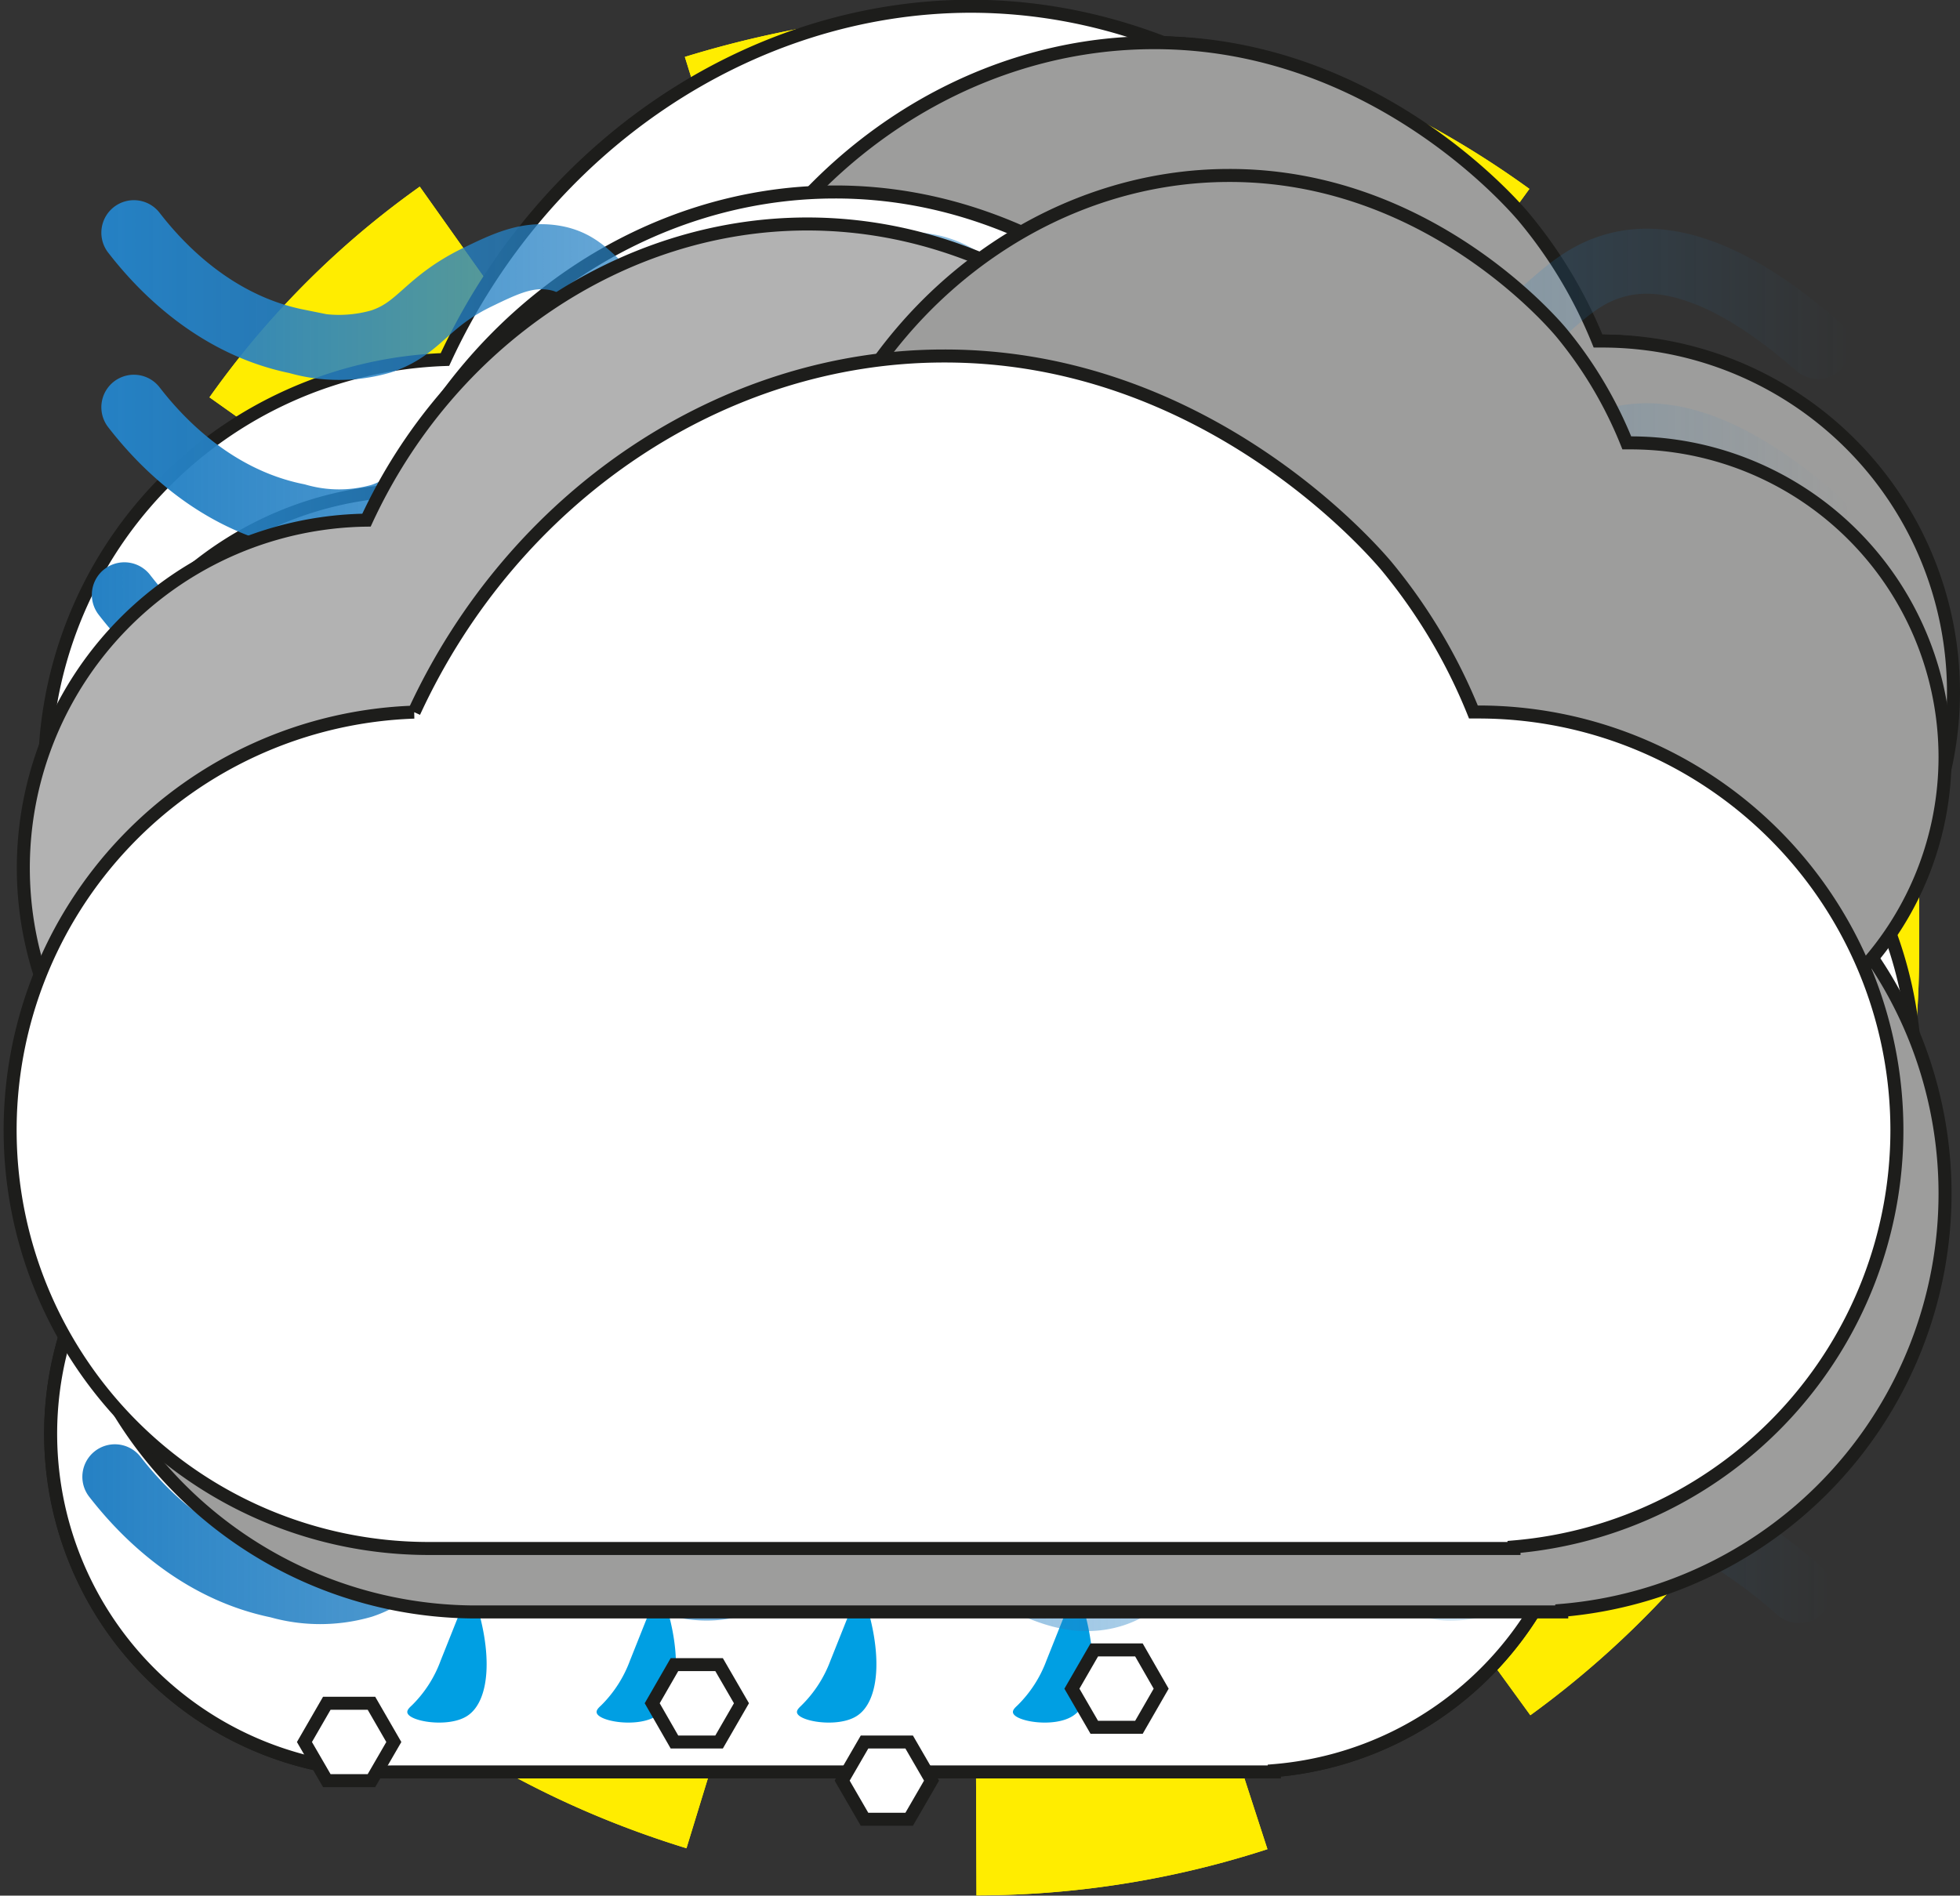 <svg xmlns="http://www.w3.org/2000/svg" xmlns:xlink="http://www.w3.org/1999/xlink" viewBox="0 0 150.65 145.74"><rect x="0" y="0" width="150.65" height="145.74" fill="#333333" stroke="none"/><defs><style>.cls-1,.cls-11,.cls-12,.cls-13,.cls-14,.cls-15,.cls-16,.cls-17,.cls-18,.cls-9{fill:none;}.cls-1{stroke:#ffed00;stroke-width:19px;stroke-dasharray:19.79 19.79;}.cls-1,.cls-10,.cls-11,.cls-12,.cls-13,.cls-14,.cls-15,.cls-16,.cls-17,.cls-18,.cls-19,.cls-4,.cls-6,.cls-8,.cls-9{stroke-miterlimit:10;}.cls-2,.cls-8{fill:#ffed00;}.cls-3{fill:#615da6;}.cls-4{fill:#fff;}.cls-10,.cls-19,.cls-4,.cls-6,.cls-8,.cls-9{stroke:#1d1d1b;}.cls-5{fill:#5c65ac;}.cls-6{fill:#9d9d9c;}.cls-7{fill:#009fe3;}.cls-9{stroke-width:9px;}.cls-10{fill:#1d1d1b;stroke-width:0.25px;}.cls-11,.cls-12,.cls-13,.cls-14,.cls-15,.cls-16,.cls-17,.cls-18{stroke-linecap:round;stroke-width:5px;}.cls-11{stroke:url(#Fading_Sky);}.cls-12{stroke:url(#Fading_Sky-2);}.cls-13{stroke:url(#Fading_Sky-3);}.cls-14{stroke:url(#Fading_Sky-4);}.cls-15{stroke:url(#Fading_Sky-5);}.cls-16{stroke:url(#Fading_Sky-6);}.cls-17{stroke:url(#Fading_Sky-7);}.cls-18{stroke:url(#Fading_Sky-8);}.cls-19{fill:#b2b2b2;}</style><linearGradient id="Fading_Sky" x1="7.29" y1="24.35" x2="141.71" y2="24.35" gradientUnits="userSpaceOnUse"><stop offset="0" stop-color="#2581c4"/><stop offset="1" stop-color="#2581c4" stop-opacity="0"/></linearGradient><linearGradient id="Fading_Sky-2" x1="7.29" y1="37.76" x2="141.71" y2="37.76" xlink:href="#Fading_Sky"/><linearGradient id="Fading_Sky-3" x1="6.56" y1="52.18" x2="140.99" y2="52.18" xlink:href="#Fading_Sky"/><linearGradient id="Fading_Sky-4" x1="6.56" y1="65.6" x2="140.99" y2="65.6" xlink:href="#Fading_Sky"/><linearGradient id="Fading_Sky-5" x1="6.56" y1="78.75" x2="140.99" y2="78.75" xlink:href="#Fading_Sky"/><linearGradient id="Fading_Sky-6" x1="6.56" y1="92.17" x2="140.99" y2="92.17" xlink:href="#Fading_Sky"/><linearGradient id="Fading_Sky-7" x1="5.83" y1="106.59" x2="140.26" y2="106.59" xlink:href="#Fading_Sky"/><linearGradient id="Fading_Sky-8" x1="5.83" y1="120" x2="140.26" y2="120" xlink:href="#Fading_Sky"/></defs><g id="Clear_sky_day" data-name="Clear sky day"><path class="cls-1" d="M137.51,75a63,63,0,0,1-63,63C-9.08,134.69-9.06,15.3,74.5,12a63,63,0,0,1,63,63Z" transform="translate(0.5 -1.78)"/><circle class="cls-2" cx="75" cy="73.22" r="49"/></g><g id="Clear_sky_night" data-name="Clear sky night"><path class="cls-3" d="M97,108.06A49,49,0,0,1,58.49,28.8a49,49,0,1,0,56,76.06A48.89,48.89,0,0,1,97,108.06Z" transform="translate(0.5 -1.78)"/></g><g id="few_clouds_day" data-name="few clouds day"><path class="cls-1" d="M137.51,75a63,63,0,0,1-63,63C-9.08,134.69-9.06,15.3,74.5,12a63,63,0,0,1,63,63Z" transform="translate(0.5 -1.78)"/><circle class="cls-2" cx="75" cy="73.22" r="49"/><path class="cls-4" d="M7.77,93.44" transform="translate(0.5 -1.78)"/><path class="cls-4" d="M137.51,91.12" transform="translate(0.5 -1.78)"/><path class="cls-4" d="M76.14,75" transform="translate(0.5 -1.78)"/><path class="cls-4" d="M121.29,112a26,26,0,0,0-26-26H95a34.35,34.35,0,0,0-5.41-9.09c-.8-1-11.2-13.09-27.55-13.06-13.83,0-26.77,8.73-33,22.16a26,26,0,0,0,.71,52H97.44v-.1A26,26,0,0,0,121.29,112Z" transform="translate(0.5 -1.78)"/><path class="cls-4" d="M78.3,8" transform="translate(0.5 -1.78)"/></g><g id="few_clouds_night" data-name="few clouds night"><path class="cls-5" d="M68,109.11A49,49,0,0,1,94,32a49,49,0,1,0-4.32,93.13A48.74,48.74,0,0,1,68,109.11Z" transform="translate(0.5 -1.78)"/><path class="cls-4" d="M7.77,93.44" transform="translate(0.5 -1.78)"/><path class="cls-4" d="M137.51,91.12" transform="translate(0.5 -1.78)"/><path class="cls-4" d="M76.14,75" transform="translate(0.5 -1.78)"/><path class="cls-4" d="M121.29,112a26,26,0,0,0-26-26H95a34.35,34.35,0,0,0-5.41-9.09c-.8-1-11.2-13.09-27.55-13.06-13.83,0-26.77,8.73-33,22.16a26,26,0,0,0,.71,52H97.44v-.1A26,26,0,0,0,121.29,112Z" transform="translate(0.5 -1.78)"/><path class="cls-4" d="M78.3,8" transform="translate(0.5 -1.78)"/></g><g id="scattered_clouds_" data-name="scattered clouds
"><path class="cls-4" d="M146.72,84.52a31.89,31.89,0,0,0-31.89-31.89h-.38a42.27,42.27,0,0,0-6.63-11.13c-1-1.17-13.71-16-33.74-16-16.95,0-32.79,10.69-40.38,27.14a31.88,31.88,0,0,0,.86,63.75H117.5v-.12A31.89,31.89,0,0,0,146.72,84.52Z" transform="translate(0.5 -1.78)"/></g><g id="shower_rain_" data-name="shower rain
"><path class="cls-6" d="M149.3,55a27,27,0,0,0-27-27H122a35.77,35.77,0,0,0-5.6-9.41c-.83-1-11.6-13.56-28.54-13.53-14.32,0-27.73,9-34.14,23a27,27,0,0,0,.73,53.91h70.13v-.1A27,27,0,0,0,149.3,55Z" transform="translate(0.5 -1.78)"/><path class="cls-4" d="M124.78,66.48a27,27,0,0,0-27-27h-.33a35.77,35.77,0,0,0-5.6-9.41c-.82-1-11.6-13.55-28.54-13.53-14.32,0-27.72,9-34.14,23a27,27,0,0,0,.73,53.9h70.13v-.1A27,27,0,0,0,124.78,66.48Z" transform="translate(0.5 -1.78)"/><path class="cls-7" d="M28.63,99.82h0a9.37,9.37,0,0,1-2.19,3.41c-.19.18-.42.37-.37.58.13.68,3.1,1.18,4.56.29,1.88-1.17,2.1-5.23.28-10" transform="translate(0.5 -1.78)"/><path class="cls-7" d="M36.5,110.28h0a9.39,9.39,0,0,1-2.2,3.42c-.18.17-.41.37-.37.57.14.69,3.11,1.19,4.56.29,1.89-1.17,2.11-5.22.29-10" transform="translate(0.5 -1.78)"/><path class="cls-7" d="M44.94,99.14h0a9.37,9.37,0,0,1-2.19,3.41c-.19.18-.41.37-.37.58.13.69,3.1,1.18,4.56.29,1.88-1.17,2.1-5.23.28-10" transform="translate(0.5 -1.78)"/><path class="cls-7" d="M51.05,110.28h0a9.39,9.39,0,0,1-2.2,3.42c-.18.17-.41.37-.37.57.13.69,3.11,1.19,4.56.29,1.89-1.17,2.11-5.22.29-10" transform="translate(0.5 -1.78)"/><path class="cls-7" d="M60.35,99.82h0a9.37,9.37,0,0,1-2.2,3.41c-.18.18-.41.37-.37.58.13.68,3.11,1.18,4.56.29,1.89-1.17,2.11-5.23.29-10" transform="translate(0.5 -1.78)"/><path class="cls-7" d="M66.45,110.28h0a9.53,9.53,0,0,1-2.19,3.42c-.19.17-.42.37-.38.57.14.69,3.11,1.19,4.57.29,1.88-1.17,2.1-5.22.28-10" transform="translate(0.5 -1.78)"/><path class="cls-7" d="M77.07,99.82h0a9.37,9.37,0,0,1-2.19,3.41c-.19.18-.42.37-.38.58.14.68,3.11,1.18,4.57.29,1.88-1.17,2.1-5.23.28-10" transform="translate(0.5 -1.78)"/><path class="cls-7" d="M83.05,110.28h0a9.39,9.39,0,0,1-2.2,3.42c-.18.17-.41.37-.37.57.14.69,3.11,1.19,4.57.29,1.88-1.17,2.1-5.22.28-10" transform="translate(0.5 -1.78)"/><path class="cls-7" d="M92.21,99.82h0a9.37,9.37,0,0,1-2.2,3.41c-.18.18-.41.37-.37.58.13.68,3.11,1.18,4.56.29,1.89-1.17,2.11-5.23.29-10" transform="translate(0.5 -1.78)"/><path class="cls-7" d="M25.51,119h0a9.52,9.52,0,0,1-2.2,3.42c-.18.17-.41.37-.37.57.13.69,3.11,1.19,4.56.29,1.89-1.17,2.11-5.22.29-10" transform="translate(0.5 -1.78)"/><path class="cls-7" d="M33.37,129.45h0a9.3,9.3,0,0,1-2.19,3.42c-.19.18-.41.37-.37.58.13.68,3.11,1.18,4.56.28,1.88-1.16,2.1-5.22.28-10" transform="translate(0.5 -1.78)"/><path class="cls-7" d="M41.82,118.31h0a9.3,9.3,0,0,1-2.2,3.42c-.18.17-.41.37-.37.57.14.69,3.11,1.19,4.56.29,1.89-1.16,2.11-5.22.29-10" transform="translate(0.5 -1.78)"/><path class="cls-7" d="M47.92,129.45h0a9.44,9.44,0,0,1-2.19,3.42c-.19.18-.41.37-.37.58.13.68,3.1,1.18,4.56.28,1.88-1.16,2.1-5.22.28-10" transform="translate(0.5 -1.78)"/><path class="cls-7" d="M57.22,119h0A9.53,9.53,0,0,1,55,122.41c-.19.17-.41.37-.37.57.13.69,3.1,1.19,4.56.29,1.88-1.17,2.1-5.22.28-10" transform="translate(0.5 -1.78)"/><path class="cls-7" d="M63.33,129.45h0a9.43,9.43,0,0,1-2.2,3.42c-.18.18-.41.37-.37.58.13.68,3.11,1.18,4.56.28,1.89-1.16,2.11-5.22.29-10" transform="translate(0.5 -1.78)"/><path class="cls-7" d="M74,119h0a9.52,9.52,0,0,1-2.2,3.42c-.18.17-.41.37-.37.57.13.69,3.11,1.19,4.56.29,1.89-1.17,2.11-5.22.29-10" transform="translate(0.5 -1.78)"/><path class="cls-7" d="M79.93,129.45h0a9.43,9.43,0,0,1-2.2,3.42c-.19.18-.41.37-.37.58.13.68,3.11,1.18,4.56.28,1.89-1.16,2.11-5.22.29-10" transform="translate(0.5 -1.78)"/><path class="cls-7" d="M89.08,119h0a9.53,9.53,0,0,1-2.19,3.42c-.19.17-.41.37-.37.57.13.69,3.1,1.19,4.56.29,1.88-1.17,2.1-5.22.28-10" transform="translate(0.5 -1.78)"/></g><g id="rain"><path class="cls-6" d="M149.3,55a27,27,0,0,0-27-27H122a35.77,35.77,0,0,0-5.6-9.41c-.83-1-11.6-13.56-28.54-13.53-14.32,0-27.73,9-34.14,23a27,27,0,0,0,.73,53.91h70.13v-.1A27,27,0,0,0,149.3,55Z" transform="translate(0.5 -1.78)"/><path class="cls-4" d="M124.78,66.48a27,27,0,0,0-27-27h-.33a35.77,35.77,0,0,0-5.6-9.41c-.82-1-11.6-13.55-28.54-13.53-14.32,0-27.72,9-34.14,23a27,27,0,0,0,.73,53.9h70.13v-.1A27,27,0,0,0,124.78,66.48Z" transform="translate(0.5 -1.78)"/><path class="cls-7" d="M28.63,99.82h0a9.37,9.37,0,0,1-2.19,3.41c-.19.18-.42.37-.37.58.13.68,3.1,1.18,4.56.29,1.88-1.17,2.1-5.23.28-10" transform="translate(0.5 -1.78)"/><path class="cls-7" d="M44.94,99.14h0a9.37,9.37,0,0,1-2.19,3.41c-.19.18-.41.37-.37.58.13.69,3.1,1.18,4.56.29,1.88-1.17,2.1-5.23.28-10" transform="translate(0.5 -1.78)"/><path class="cls-7" d="M60.35,99.82h0a9.37,9.37,0,0,1-2.2,3.41c-.18.18-.41.37-.37.58.13.68,3.11,1.18,4.56.29,1.89-1.17,2.11-5.23.29-10" transform="translate(0.5 -1.78)"/><path class="cls-7" d="M77.07,99.82h0a9.37,9.37,0,0,1-2.19,3.41c-.19.18-.42.37-.38.58.14.68,3.11,1.18,4.57.29,1.88-1.17,2.1-5.23.28-10" transform="translate(0.5 -1.78)"/><path class="cls-7" d="M92.21,99.82h0a9.37,9.37,0,0,1-2.2,3.41c-.18.18-.41.37-.37.58.13.68,3.11,1.18,4.56.29,1.89-1.17,2.11-5.23.29-10" transform="translate(0.5 -1.78)"/><path class="cls-7" d="M34.73,119h0a9.4,9.4,0,0,1-2.19,3.42c-.19.17-.41.37-.37.57.13.69,3.11,1.19,4.56.29,1.88-1.17,2.11-5.22.29-10" transform="translate(0.5 -1.78)"/><path class="cls-7" d="M51.05,118.31h0a9.3,9.3,0,0,1-2.2,3.42c-.18.17-.41.37-.37.57.13.69,3.11,1.19,4.56.29,1.89-1.16,2.11-5.22.29-10" transform="translate(0.5 -1.78)"/><path class="cls-7" d="M66.45,119h0a9.53,9.53,0,0,1-2.19,3.42c-.19.17-.42.37-.38.57.14.69,3.11,1.19,4.57.29,1.88-1.17,2.1-5.22.28-10" transform="translate(0.5 -1.78)"/><path class="cls-7" d="M83.17,119h0A9.4,9.4,0,0,1,81,122.41c-.19.17-.41.37-.37.57.13.69,3.11,1.19,4.56.29,1.88-1.17,2.11-5.22.29-10" transform="translate(0.5 -1.78)"/><path class="cls-7" d="M98.31,119h0a9.53,9.53,0,0,1-2.19,3.42c-.19.17-.42.37-.38.57.14.69,3.11,1.19,4.57.29,1.88-1.17,2.1-5.22.28-10" transform="translate(0.5 -1.78)"/></g><g id="thunderstorm"><polygon class="cls-2" points="84.21 59.99 99.89 59.99 89.34 77.66 96.19 106.46 89.63 119.86 92.05 106.46 82.22 78.81 84.21 59.99"/><polygon class="cls-2" points="52.85 108.6 51 115.15 52.85 122 49.29 117.15 49.29 110.88 52.85 102.89 52.85 108.6"/><polygon class="cls-2" points="36.6 85.08 27.77 95.05 32.19 100.19 27.77 112.44 36.6 100.47 32.19 94.48 40.31 88.5 36.6 85.08"/><polygon class="cls-2" points="58.27 86.5 59.98 97.05 63.4 98.76 63.4 95.05 60.84 86.5 58.27 86.5"/><polygon class="cls-2" points="122.98 94.77 122.98 103.61 126.69 108.74 124.84 115.86 130.68 107.6 126.83 103.32 126.83 94.77 122.98 94.77"/><polygon class="cls-2" points="111.87 86.5 108.73 96.19 108.73 101.61 105.59 94.06 107.59 85.08 111.87 86.5"/><path class="cls-4" d="M146.72,61.28A31.88,31.88,0,0,0,114.83,29.4h-.38a42.46,42.46,0,0,0-6.63-11.14c-1-1.17-13.71-16-33.74-16C57.13,2.3,41.29,13,33.7,29.42a31.88,31.88,0,0,0,.86,63.74H117.5V93A31.87,31.87,0,0,0,146.72,61.28Z" transform="translate(0.5 -1.78)"/><polygon class="cls-8" points="75.88 29.86 104.54 29.86 90.21 55.68 112.06 55.68 67.89 115.86 79.95 72.16 60.84 72.16 75.88 29.86"/></g><g id="snow"><polygon class="cls-4" points="30.07 88.69 26.64 88.69 24.92 91.66 26.64 94.64 30.07 94.64 31.79 91.66 30.07 88.69"/><polygon class="cls-4" points="71.39 115.49 67.96 115.49 66.24 118.46 67.96 121.44 71.39 121.44 73.11 118.46 71.39 115.49"/><polygon class="cls-4" points="41.45 112.52 38.02 112.52 36.3 115.49 38.02 118.46 41.45 118.46 43.17 115.49 41.45 112.52"/><polygon class="cls-4" points="55.27 97.16 51.84 97.16 50.13 100.13 51.84 103.11 55.27 103.11 56.99 100.13 55.27 97.16"/><polygon class="cls-4" points="71.39 92.89 67.96 92.89 66.24 95.86 67.96 98.84 71.39 98.84 73.11 95.86 71.39 92.89"/><polygon class="cls-4" points="90.97 104.92 87.54 104.92 85.82 107.89 87.54 110.86 90.97 110.86 92.69 107.89 90.97 104.92"/><polygon class="cls-4" points="107.4 91.66 103.97 91.66 102.25 94.64 103.97 97.61 107.4 97.61 109.12 94.64 107.4 91.66"/><polygon class="cls-4" points="87.54 126.85 84.11 126.85 82.39 129.83 84.11 132.8 87.54 132.8 89.25 129.83 87.54 126.85"/><polygon class="cls-4" points="55.27 127.98 51.84 127.98 50.13 130.95 51.84 133.93 55.27 133.93 56.99 130.95 55.27 127.98"/><polygon class="cls-4" points="26.64 103.16 23.2 103.16 21.49 106.14 23.2 109.11 26.64 109.11 28.35 106.14 26.64 103.16"/><polygon class="cls-4" points="28.55 130.95 25.12 130.95 23.4 133.93 25.12 136.9 28.55 136.9 30.27 133.93 28.55 130.95"/><polygon class="cls-4" points="69.88 133.93 66.45 133.93 64.73 136.9 66.45 139.87 69.88 139.87 71.6 136.9 69.88 133.93"/><path class="cls-6" d="M149.65,55a27,27,0,0,0-27-27h-.32a35.85,35.85,0,0,0-5.61-9.41c-.82-1-11.59-13.56-28.53-13.53-14.33,0-27.73,9-34.15,23a27,27,0,0,0,.73,53.91H125v-.1A27,27,0,0,0,149.65,55Z" transform="translate(0.5 -1.78)"/><path class="cls-4" d="M125.13,66.48a27,27,0,0,0-27-27h-.32a35.85,35.85,0,0,0-5.61-9.41c-.82-1-11.59-13.55-28.53-13.53-14.33,0-27.73,9-34.15,23a27,27,0,0,0,.74,53.9h70.13v-.1A27,27,0,0,0,125.13,66.48Z" transform="translate(0.5 -1.78)"/></g><g id="mist"><path class="cls-9" d="M18.79,74.17c.9-1.64,18.33-32.26,53.05-33.36,23.33-.73,45.3,12.16,56.91,33.36" transform="translate(0.5 -1.78)"/><path class="cls-9" d="M18.79,71.31c.9,1.63,18.33,32.26,53.05,33.35,23.33.74,45.3-12.16,56.91-33.35" transform="translate(0.5 -1.78)"/><circle class="cls-9" cx="74.27" cy="70.94" r="17.18"/><path class="cls-10" d="M14.82,72.93v-.4a.88.88,0,0,1,.43-.76l1-.62a.88.88,0,0,1,1.31.61L17.83,73a.88.88,0,0,1-1,1l-1.27-.26A.89.89,0,0,1,14.82,72.93Z" transform="translate(0.5 -1.78)"/><path class="cls-10" d="M132.77,72.94v-.41a.86.86,0,0,0-.45-.75l-1.07-.62a.91.91,0,0,0-1.35.6l-.23,1.29a.89.89,0,0,0,1.07,1l1.3-.27A.88.88,0,0,0,132.77,72.94Z" transform="translate(0.5 -1.78)"/><path class="cls-11" d="M9.79,19.67c1.55,2,5.79,7,12.54,8.36a11.6,11.6,0,0,0,6.46,0c3-1,3.41-3,7.41-4.94,2.07-1,3.7-1.79,5.71-1.52,3,.41,3.25,2.69,7.22,4.75,1.66.86,4.65,2.42,7.79,1.71,3.49-.79,3.45-3.55,7.79-5.13a11.09,11.09,0,0,1,6.46-.57c3.44.86,3.72,3.16,8,5.13,2,.9,3.83,1.78,6.08,1.52,4.93-.55,5.53-5.85,10.26-6.46,1-.12,3.13.68,7.41,2.28,7.87,2.95,7.9,3.42,9.51,3.42,5.16,0,6.43-4.82,11.4-6.08,3-.77,7.89-.3,15.39,6.27" transform="translate(0.5 -1.78)"/><path class="cls-12" d="M9.79,33.09c1.55,2,5.79,7,12.54,8.36a11.69,11.69,0,0,0,6.46,0c3-1,3.41-3,7.41-4.94,2.07-1,3.7-1.8,5.71-1.52,3,.4,3.25,2.69,7.22,4.75,1.66.86,4.65,2.42,7.79,1.71,3.49-.79,3.45-3.56,7.79-5.13a10.93,10.93,0,0,1,6.46-.57c3.44.85,3.72,3.15,8,5.13,2,.9,3.83,1.77,6.08,1.52,4.93-.56,5.53-5.86,10.26-6.46,1-.13,3.13.67,7.41,2.28,7.87,2.94,7.9,3.41,9.51,3.42,5.16,0,6.43-4.83,11.4-6.08,3-.77,7.89-.31,15.39,6.27" transform="translate(0.5 -1.78)"/><path class="cls-13" d="M9.06,47.51c1.55,2,5.79,7,12.54,8.36a11.69,11.69,0,0,0,6.46,0c3-1,3.41-3,7.42-4.94,2.07-1,3.69-1.8,5.7-1.52,3,.4,3.26,2.69,7.22,4.75,1.66.86,4.66,2.42,7.79,1.71,3.49-.79,3.45-3.56,7.79-5.13a11,11,0,0,1,6.47-.57c3.43.85,3.71,3.15,8,5.13,1.95.9,3.83,1.77,6.08,1.52C89.45,56.26,90,51,94.77,50.36c1-.13,3.13.67,7.42,2.28,7.86,2.94,7.89,3.41,9.5,3.42,5.16,0,6.44-4.83,11.4-6.08,3-.77,7.9-.31,15.4,6.27" transform="translate(0.5 -1.78)"/><path class="cls-14" d="M9.06,60.92c1.55,2,5.79,7,12.54,8.36a11.6,11.6,0,0,0,6.46,0c3-1,3.41-3,7.42-4.94,2.07-1,3.69-1.79,5.7-1.52,3,.41,3.26,2.69,7.22,4.75,1.66.87,4.66,2.42,7.79,1.71,3.49-.79,3.45-3.55,7.79-5.13a11.13,11.13,0,0,1,6.47-.57c3.43.86,3.71,3.16,8,5.13,1.95.91,3.83,1.78,6.08,1.52,4.94-.55,5.53-5.85,10.26-6.46,1-.12,3.13.68,7.42,2.28,7.86,3,7.89,3.42,9.5,3.42,5.16,0,6.44-4.82,11.4-6.08,3-.77,7.9-.3,15.4,6.27" transform="translate(0.5 -1.78)"/><path class="cls-15" d="M9.06,74.07c1.55,2,5.79,7,12.54,8.37a11.69,11.69,0,0,0,6.46,0c3-1,3.41-3,7.42-5,2.07-1,3.69-1.79,5.7-1.52,3,.41,3.26,2.69,7.22,4.76,1.66.86,4.66,2.42,7.79,1.71,3.49-.8,3.45-3.56,7.79-5.14a11.13,11.13,0,0,1,6.47-.57c3.43.86,3.71,3.16,8,5.14,1.95.9,3.83,1.77,6.08,1.52,4.94-.56,5.53-5.86,10.26-6.47,1-.12,3.13.68,7.42,2.29,7.86,2.94,7.89,3.41,9.5,3.42,5.16,0,6.44-4.83,11.4-6.09,3-.76,7.9-.3,15.4,6.28" transform="translate(0.5 -1.78)"/><path class="cls-16" d="M9.06,87.49c1.55,2,5.79,7,12.54,8.36a11.6,11.6,0,0,0,6.46,0c3-1,3.41-3,7.42-4.94,2.07-1,3.69-1.79,5.7-1.52,3,.4,3.26,2.69,7.22,4.75,1.66.86,4.66,2.42,7.79,1.71,3.49-.79,3.45-3.55,7.79-5.13a11.13,11.13,0,0,1,6.47-.57c3.43.86,3.71,3.15,8,5.13,1.95.9,3.83,1.78,6.08,1.52C89.45,96.24,90,91,94.77,90.34c1-.12,3.13.68,7.42,2.28,7.86,2.95,7.89,3.42,9.5,3.42,5.16,0,6.44-4.82,11.4-6.08,3-.77,7.9-.3,15.4,6.27" transform="translate(0.5 -1.78)"/><path class="cls-17" d="M8.33,101.91c1.56,2,5.8,7,12.55,8.36a11.6,11.6,0,0,0,6.46,0c3-1,3.4-3,7.41-4.94,2.07-1,3.7-1.79,5.7-1.52,3,.4,3.26,2.69,7.22,4.75,1.66.86,4.66,2.42,7.8,1.71,3.48-.79,3.44-3.55,7.79-5.13a11.09,11.09,0,0,1,6.46-.57c3.43.86,3.71,3.15,8,5.13,2,.9,3.84,1.78,6.08,1.52,4.94-.56,5.53-5.85,10.27-6.46,1-.12,3.13.68,7.41,2.28,7.87,2.95,7.9,3.42,9.5,3.42,5.17,0,6.44-4.82,11.41-6.08,3-.77,7.89-.3,15.39,6.27" transform="translate(0.5 -1.78)"/><path class="cls-18" d="M8.33,115.32c1.56,2,5.8,7,12.55,8.37a11.69,11.69,0,0,0,6.46,0c3-1,3.4-3,7.41-4.94,2.07-1,3.7-1.8,5.7-1.53,3,.41,3.26,2.69,7.22,4.76,1.66.86,4.66,2.42,7.8,1.71,3.48-.79,3.44-3.56,7.79-5.13a10.93,10.93,0,0,1,6.46-.57c3.43.85,3.71,3.15,8,5.13,2,.9,3.84,1.77,6.08,1.52,4.94-.56,5.53-5.86,10.27-6.46,1-.13,3.13.67,7.41,2.28,7.87,2.94,7.9,3.41,9.5,3.42,5.17,0,6.44-4.83,11.41-6.08,3-.77,7.89-.31,15.39,6.27" transform="translate(0.5 -1.78)"/></g><g id="broken_clouds_" data-name="broken clouds
"><path class="cls-6" d="M149,93.55a32.16,32.16,0,0,0-32.16-32.16h-.39a43,43,0,0,0-6.69-11.23C108.78,49,95.93,34,75.72,34,58.63,34.05,42.64,44.81,35,61.41a32.16,32.16,0,0,0,.87,64.3h83.67v-.12A32.16,32.16,0,0,0,149,93.55Z" transform="translate(0.5 -1.78)"/><path class="cls-19" d="M122.48,68.47A26.74,26.74,0,0,0,95.74,41.73h-.33a35.53,35.53,0,0,0-5.56-9.34C89,31.41,78.35,19,61.55,19c-14.22,0-27.51,9-33.88,22.77a26.74,26.74,0,0,0,.73,53.48H98v-.1A26.74,26.74,0,0,0,122.48,68.47Z" transform="translate(0.5 -1.78)"/><path class="cls-6" d="M149,60a24.17,24.17,0,0,0-24.17-24.17h-.29a32,32,0,0,0-5-8.44c-.73-.88-10.39-12.15-25.57-12.12-12.85,0-24.86,8.1-30.61,20.57A24.16,24.16,0,0,0,64,84.14h62.87v-.09A24.16,24.16,0,0,0,149,60Z" transform="translate(0.5 -1.78)"/><path class="cls-4" d="M145.3,88.68a32.16,32.16,0,0,0-32.16-32.16h-.39a42.65,42.65,0,0,0-6.69-11.23c-1-1.18-13.83-16.17-34-16.14-17.09,0-33.08,10.78-40.73,27.38a32.16,32.16,0,0,0,.87,64.3h83.67v-.12A32.16,32.16,0,0,0,145.3,88.68Z" transform="translate(0.5 -1.78)"/></g></svg>